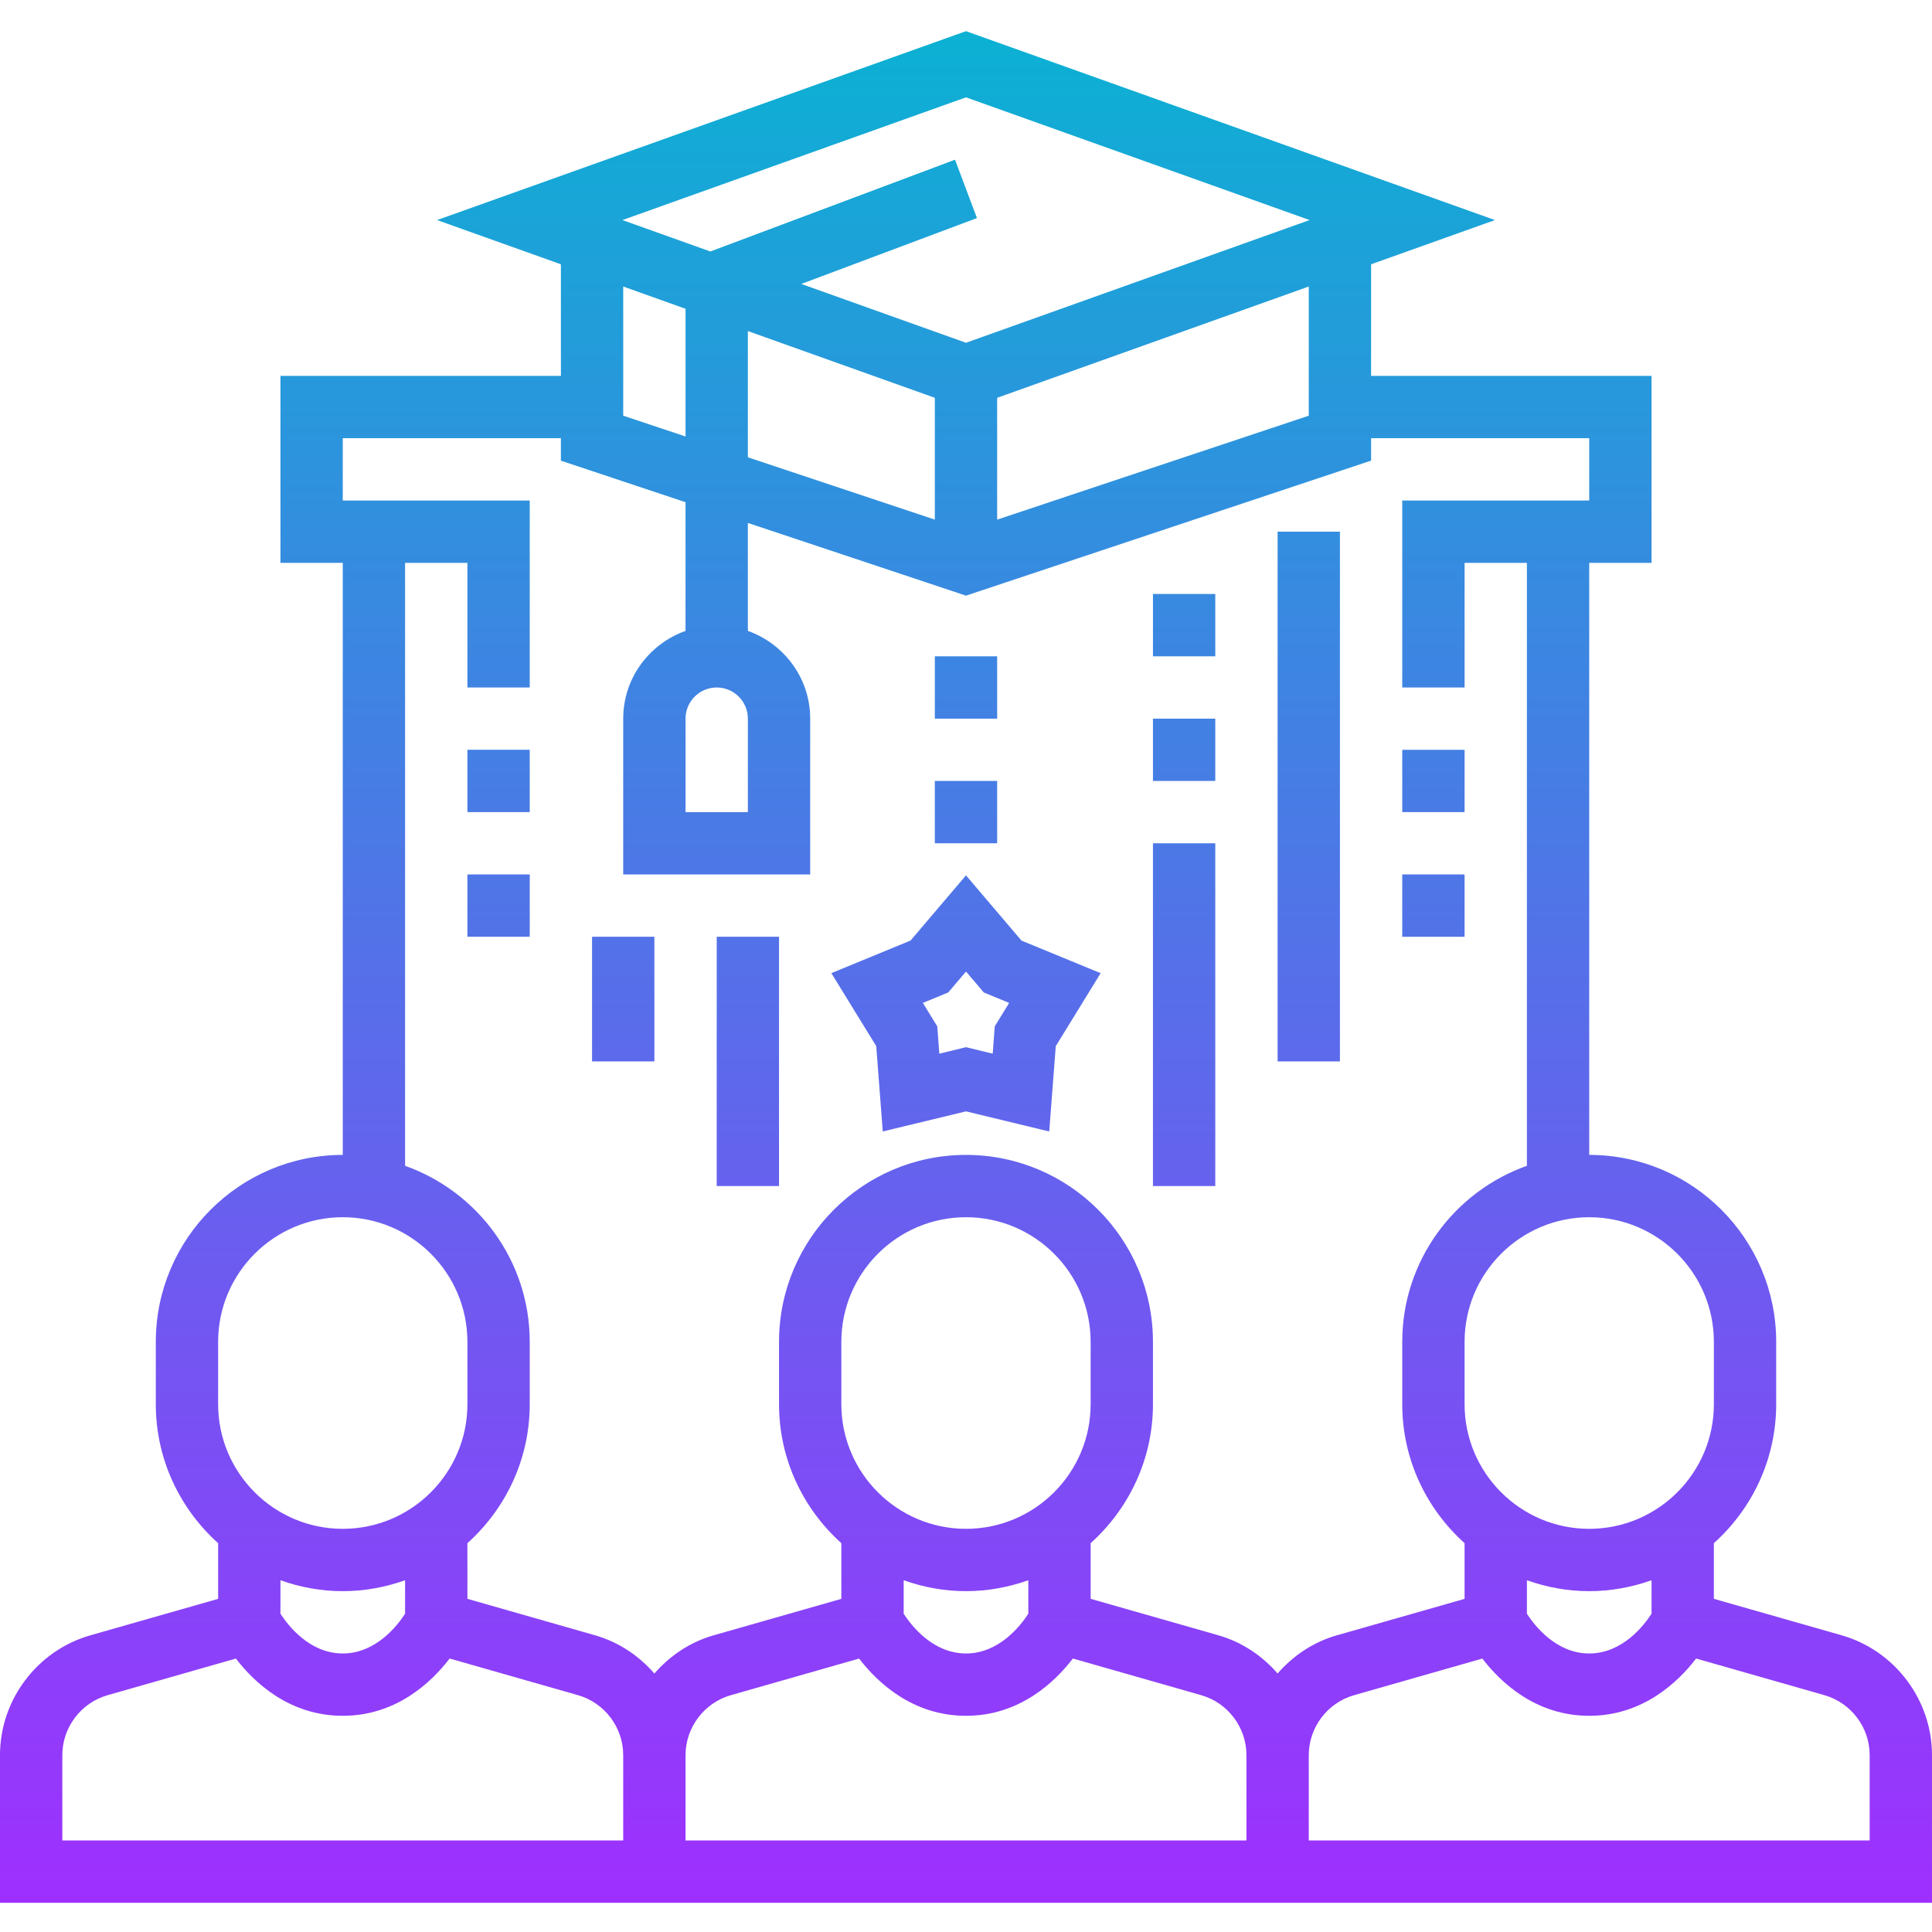 <svg height="496pt" viewBox="0 -8 496 496" width="496pt" xmlns="http://www.w3.org/2000/svg" xmlns:xlink="http://www.w3.org/1999/xlink"><linearGradient id="a" gradientUnits="userSpaceOnUse" x1="248" x2="248" y1="480.496" y2=".004"><stop offset="0" stop-color="#9f2fff"/><stop offset="1" stop-color="#0bb1d3"/></linearGradient><path d="m472.793 411.824-32.793-9.359v-14.289c9.793-8.793 16-21.504 16-35.68v-16c0-26.473-21.527-48-48-48v-152h16v-48h-72v-28.648l31.793-11.352-135.793-48.496-135.793 48.496 31.793 11.352v28.648h-72v48h16v152c-26.473 0-48 21.527-48 48v16c0 14.168 6.207 26.879 16 35.68v14.297l-32.793 9.359c-13.664 3.895-23.207 16.551-23.207 30.77v37.895h496v-37.895c0-14.219-9.543-26.875-23.207-30.777zm-32.793-75.328v16c0 17.648-14.352 32-32 32s-32-14.352-32-32v-16c0-17.648 14.352-32 32-32s32 14.352 32 32zm-16 61.199v8.594c-1.984 3.062-7.496 10.207-16 10.207s-14.016-7.145-16-10.207v-8.594c5.016 1.785 10.383 2.801 16 2.801s10.984-1.023 16-2.801zm-176-380.703 88.207 31.504-88.207 31.504-42.289-15.105 45.098-16.91-5.625-14.984-62.816 23.559-22.574-8.062zm88 48.566v33.168l-80 26.672v-31.27zm-96 28.57v31.27l-48-16v-32.406zm-56 74.367c4.414 0 8 3.582 8 8v24h-16v-24c0-4.418 3.586-8 8-8zm-8-64.434-16-5.336v-33.168l16 5.715zm-120 232.434c0-17.648 14.352-32 32-32s32 14.352 32 32v16c0 17.648-14.352 32-32 32s-32-14.352-32-32zm48 61.199v8.594c-1.984 3.062-7.496 10.207-16 10.207s-14.016-7.145-16-10.207v-8.594c5.016 1.785 10.383 2.801 16 2.801s10.984-1.023 16-2.801zm56 66.801h-144v-21.895c0-7.113 4.777-13.434 11.602-15.387l32.957-9.414c4.641 6.047 13.672 14.695 27.441 14.695s22.801-8.648 27.441-14.703l32.957 9.414c6.832 1.953 11.602 8.273 11.602 15.387zm160 0h-144v-21.895c0-7.113 4.777-13.434 11.602-15.387l32.957-9.414c4.641 6.047 13.672 14.695 27.441 14.695s22.801-8.648 27.441-14.703l32.957 9.414c6.832 1.953 11.602 8.273 11.602 15.387zm-72-80c-17.648 0-32-14.352-32-32v-16c0-17.648 14.352-32 32-32s32 14.352 32 32v16c0 17.648-14.352 32-32 32zm16 13.199v8.594c-1.984 3.062-7.496 10.207-16 10.207s-14.016-7.145-16-10.207v-8.594c5.016 1.785 10.383 2.801 16 2.801s10.984-1.023 16-2.801zm64 23.938c-3.969-4.555-9.145-8.074-15.207-9.809l-32.793-9.359v-14.289c9.793-8.793 16-21.504 16-35.68v-16c0-26.473-21.527-48-48-48s-48 21.527-48 48v16c0 14.168 6.207 26.879 16 35.68v14.297l-32.793 9.359c-6.062 1.734-11.238 5.258-15.207 9.809-3.969-4.551-9.145-8.074-15.207-9.809l-32.793-9.367v-14.289c9.793-8.793 16-21.504 16-35.68v-16c0-20.855-13.383-38.594-32-45.199v-154.801h16v32h16v-48h-48v-16h56v5.77l32 10.664v33.039c-9.289 3.312-16 12.109-16 22.527v40h48v-40c0-10.418-6.711-19.215-16-22.527v-27.711l56 18.664 104-34.664v-5.762h56v16h-48v48h16v-32h16v154.801c-18.617 6.605-32 24.344-32 45.199v16c0 14.168 6.207 26.879 16 35.68v14.297l-32.793 9.359c-6.062 1.727-11.238 5.246-15.207 9.801zm152 42.863h-144v-21.895c0-7.113 4.777-13.434 11.602-15.387l32.957-9.414c4.641 6.047 13.672 14.695 27.441 14.695s22.801-8.648 27.441-14.703l32.957 9.414c6.832 1.953 11.602 8.273 11.602 15.387zm-104-264h-16v-16h16zm0 32h-16v-16h16zm-32 32h-16v-136h16zm-48-120h16v16h-16zm0 32h16v16h-16zm0 32h16v88h-16zm-176-24h16v16h-16zm0 32h16v16h-16zm64 16h16v64h-16zm-32 0h16v32h-16zm96-15.762-14.238 16.738-20.328 8.367 11.52 18.727 1.68 21.914 21.367-5.16 21.367 5.168 1.68-21.914 11.52-18.727-20.328-8.367zm7.391 38.754-.535 7.023-6.855-1.664-6.848 1.664-.535-7.023-3.695-6.008 6.512-2.68 4.566-5.375 4.566 5.375 6.512 2.68zm.609-78.992h-16v-16h16zm0 32h-16v-16h16zm0 0" fill="url(#a)"/></svg>